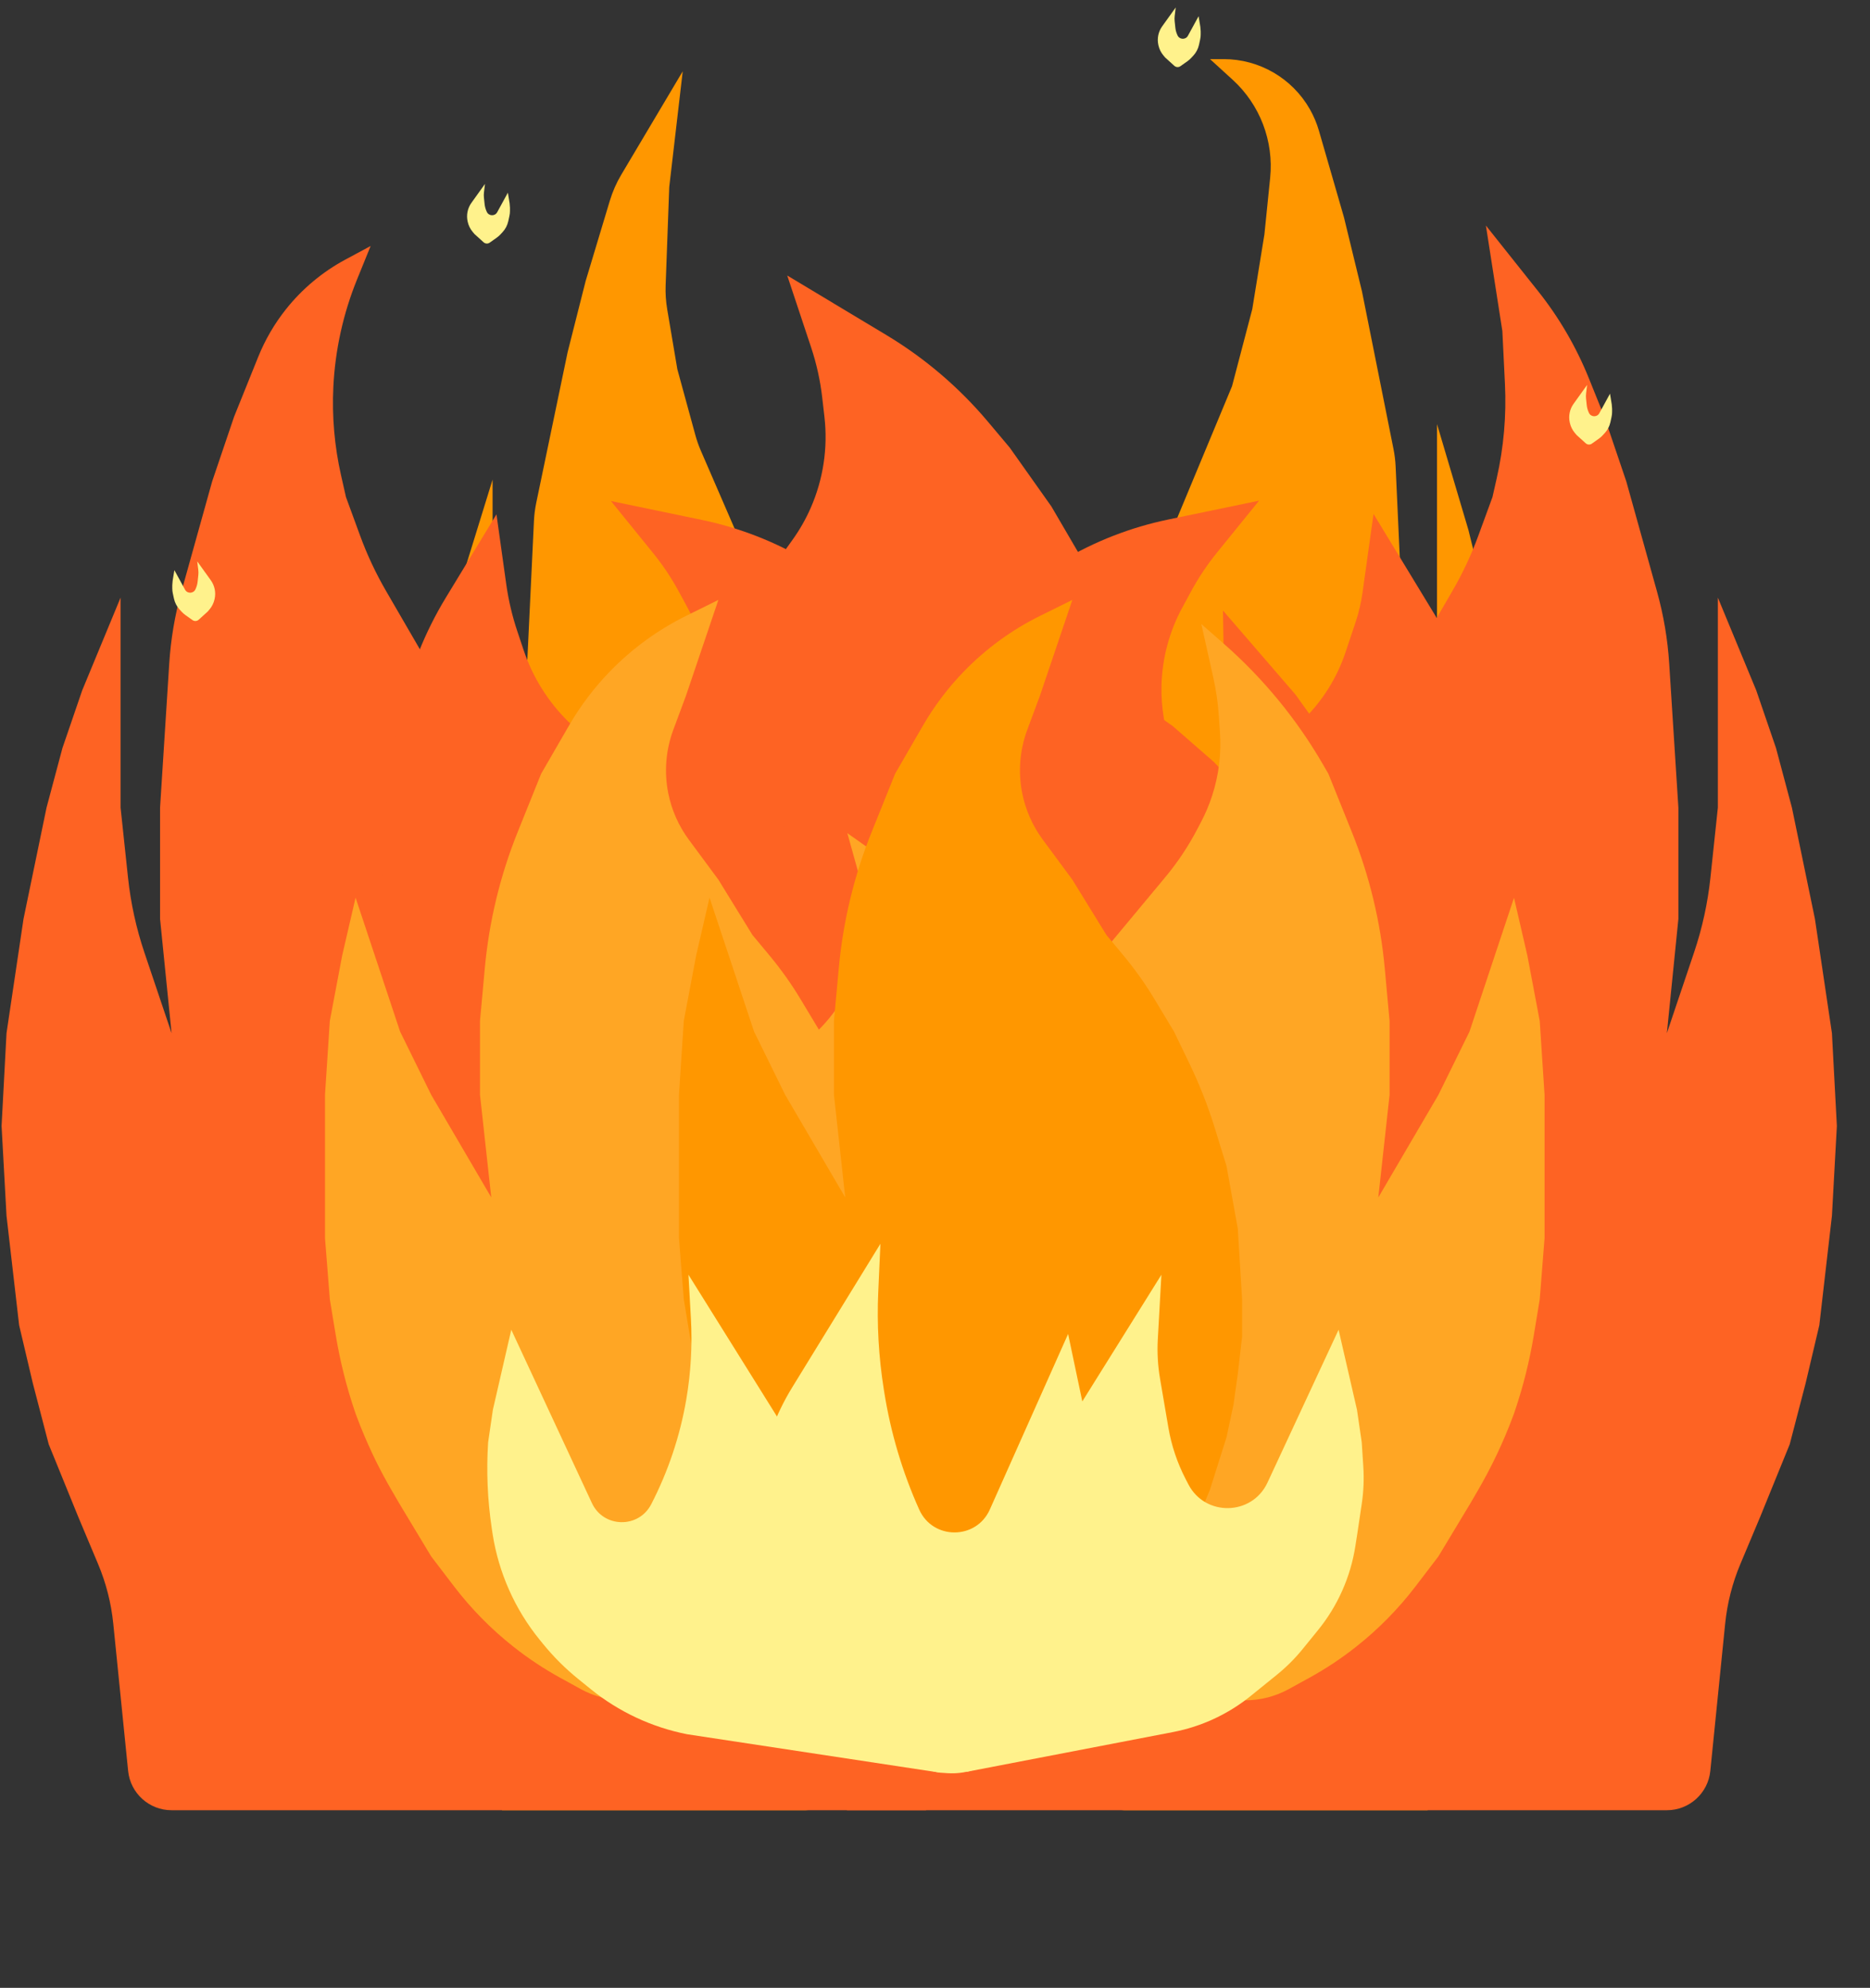 <svg width="1600" height="1701" viewBox="0 0 1600 1701" fill="none" xmlns="http://www.w3.org/2000/svg">
<rect x="0" y="0" width="1600" height="1701" fill="#333333" stroke="none"/>
<path d="M572.615 160.037L584.154 61L554.731 110.519L531.561 149.512C527.408 156.503 524.122 163.974 521.778 171.76L509.154 213.682L501.077 240.505L485.692 301.257L471.462 369.574L458.843 430.151C457.77 435.303 457.105 440.532 456.855 445.788L453.192 522.714L449.154 607.538V712.077L457.231 819.367L431.585 717.459C430.223 712.046 429.317 706.529 428.875 700.965L421.462 607.538V410.381L408 453.939L394.538 497.497L380.692 551.6L369.538 607.538L361.462 659.807L353.385 712.077L347.423 765.722L341.462 819.367L338 906.483L341.462 990.847L345.885 1042.2L350.308 1093.55L359.923 1148.11L371.077 1205.43L391.846 1273.74L410.71 1333.84C412.999 1341.13 414.444 1348.66 415.018 1356.28L429.538 1549H457.231H495.692H526.846H559.154H587.615H615.692H644.538H689.154L768 1542.89L741.846 1344.81L735.692 1135.73L738.769 1093.55L741.846 1042.2V990.847L738.769 893.644L734.731 850.545L730.692 807.446L722.808 758.386L714.923 709.326L703.962 665.768L693 622.21L681.077 584.154L669.154 546.098L656.846 517.671L644.538 489.243L599.674 385.726C597.791 381.382 596.219 376.911 594.97 372.344L579.538 315.929L570.86 264.585C569.726 257.872 569.279 251.061 569.529 244.257L572.615 160.037Z" fill="#FF9700"/>
<path d="M305.553 238.977L317.124 210.5L295.493 222.131C275.867 232.684 258.593 247.119 244.721 264.558C234.86 276.955 226.844 290.713 220.921 305.405L210.145 332.138L200.292 356.581L181.524 411.943L164.163 474.2L155.226 506.251C149.626 526.334 146.134 546.945 144.808 567.751L141.876 613.756L136.949 691.054V786.32L146.803 884.092L123.555 815.085C116.553 794.299 111.851 772.809 109.534 750.998L103.167 691.054V511.387L86.745 551.081L70.322 590.775L53.431 640.079L39.824 691.054L29.971 738.687L20.118 786.32L12.845 835.206L5.572 884.092L1.349 963.48L5.572 1040.36L10.968 1087.16L16.364 1133.95L28.094 1183.68L41.701 1235.91L67.038 1298.16L83.959 1338.43C90.783 1354.67 95.15 1371.84 96.918 1389.36L109.63 1515.39C111.555 1534.47 127.62 1549 146.803 1549H193.723H231.729H271.142H305.863H340.115H375.305H429.733H792.5L628.822 1446.96C544.496 1394.4 491.672 1303.48 487.759 1204.19L486.507 1172.4L490.26 1133.95L494.014 1087.16V1040.36L490.26 951.781L485.334 912.505L480.407 873.228L470.788 828.521L461.169 783.813L447.797 744.119L434.425 704.425L419.88 669.745L405.334 635.065L390.32 609.159L375.305 583.254L330.309 505.7C321.536 490.579 314.101 474.719 308.09 458.303L296.01 425.314L291.813 406.766C286.191 381.92 283.974 356.426 285.222 330.983C286.772 299.389 293.646 268.283 305.553 238.977Z" fill="#FE6323"/>
<path d="M1054.67 68.245L1035.31 50.582L1046.99 50.582C1077.46 50.582 1105.59 66.922 1120.69 93.39C1124.01 99.218 1126.63 105.421 1128.5 111.867L1141.85 158.044L1149.92 185.984L1165.31 249.267L1179.54 320.431L1192.28 384.143C1193.27 389.103 1193.89 394.132 1194.12 399.186L1197.81 479.952L1201.85 568.31V677.205L1193.77 788.965L1219.57 682.182C1220.83 676.962 1221.67 671.649 1222.07 666.294L1229.54 568.31V362.938L1243 408.311L1256.46 453.684L1270.31 510.042L1281.46 568.31L1289.54 622.757L1297.62 677.205L1303.58 733.085L1309.54 788.965L1313 879.711L1309.54 967.591L1305.12 1021.08L1300.69 1074.58L1291.08 1131.41L1279.92 1191.11L1259.15 1262.28L1240.04 1325.71C1237.92 1332.75 1236.58 1340.01 1236.05 1347.34L1221.46 1549H1193.77H1155.31H1124.15H1091.85H1063.38H1035.31H1006.46H961.846L883 1542.63L909.154 1336.3L915.308 1118.52L912.231 1074.58L909.154 1021.08V967.591L912.231 866.338L916.269 821.443L920.308 776.547L928.192 725.443L936.077 674.339L947.038 628.966L958 583.593L969.923 543.952L981.846 504.31L994.154 474.698L1006.46 445.087L1054.15 330.461L1071.46 264.551L1081.85 200.551L1086.76 152.232C1089.96 120.735 1078.06 89.582 1054.67 68.245Z" fill="#FF9700"/>
<path d="M1285.44 283.251L1271.36 193L1307.25 238.126L1316 249.116C1334 271.754 1348.64 296.877 1359.46 323.706L1362.85 332.138L1372.71 356.581L1391.48 411.943L1408.84 474.2L1417.77 506.251C1423.37 526.334 1426.87 546.945 1428.19 567.751L1431.12 613.756L1436.05 691.054V786.32L1426.2 884.092L1449.44 815.085C1456.45 794.299 1461.15 772.809 1463.47 750.998L1469.83 691.054V511.387L1486.26 551.081L1502.68 590.775L1519.57 640.079L1533.18 691.054L1543.03 738.687L1552.88 786.32L1560.16 835.206L1567.43 884.092L1571.65 963.48L1567.43 1040.36L1562.03 1087.16L1556.64 1133.95L1544.91 1183.68L1531.3 1235.91L1505.96 1298.16L1489.04 1338.43C1482.22 1354.67 1477.85 1371.84 1476.08 1389.36L1463.37 1515.39C1461.45 1534.47 1445.38 1549 1426.2 1549H1379.28H1341.27H1301.86H1267.14H1232.89H1197.69H1143.27H724.5L925.477 1443.51C1020.46 1393.65 1081.59 1296.87 1085.81 1189.69L1086.49 1172.4L1082.74 1133.95L1078.99 1087.16V1040.36L1082.74 951.781L1087.67 912.505L1092.59 873.228L1102.21 828.521L1111.83 783.813L1125.2 744.119L1138.58 704.425L1153.12 669.745L1167.67 635.065L1182.68 609.159L1197.69 583.254L1242.69 505.7C1251.46 490.579 1258.9 474.719 1264.91 458.303L1276.99 425.314L1280.61 409.297C1286.62 382.772 1288.98 355.554 1287.65 328.39L1285.44 283.251Z" fill="#FE6323"/>
<path d="M1041.15 473.006L1077.27 428.421L1014.16 441.522L999.591 444.548C967.461 451.218 936.671 463.211 908.494 480.03L887.213 492.734L843.787 523.581L799.991 560.46C771.015 584.859 746.517 614.124 727.597 646.94L724.189 652.851L692.184 708.363L675.564 746.606C665.813 769.043 658.075 792.302 652.441 816.109L642.067 859.948L636.169 814.996C631.782 781.558 633.354 747.607 640.812 714.717C644.75 697.351 650.305 680.39 657.403 664.058L705.717 552.887L670.591 573.27L635.465 593.653L596.553 621.022L561.511 651.573L532.616 681.794L503.722 712.016L477.888 744.693L470.847 753.599C458.339 769.419 447.156 786.242 437.409 803.897C426.036 824.499 416.668 846.145 409.434 868.538L400.751 895.417L392.647 933.923C387.258 959.533 384.383 985.608 384.064 1011.78L384.002 1016.85L384.185 1024.34C384.835 1050.89 388.044 1077.32 393.767 1103.25L398.812 1126.1L414.164 1190.94L427.781 1228.4C439.397 1260.35 454.914 1290.74 473.979 1318.89L475.557 1321.22C487.048 1338.18 499.786 1354.27 513.665 1369.35L523.917 1380.48L534.737 1392.23C548.11 1406.76 564.371 1418.33 582.478 1426.2C588.992 1429.03 595.709 1431.36 602.573 1433.19L612.903 1435.93C643.337 1444.01 674.906 1446.97 706.312 1444.68L727.096 1443.16C745.651 1441.81 764.048 1438.8 782.069 1434.18C809.496 1427.14 835.842 1416.42 860.385 1402.3L870.225 1396.64C889.013 1385.83 906.883 1373.49 923.654 1359.76L941.565 1345.09L982.808 1303.73L1004.46 1276.36L1022.13 1249.52L1027.15 1241.36C1037.4 1224.72 1046.45 1207.37 1054.24 1189.45L1057.9 1181.01L1072.12 1140.13C1078.65 1121.34 1083.82 1102.1 1087.58 1082.56L1088.2 1079.35L1088.75 1076.48C1092.56 1056.72 1094.91 1036.71 1095.8 1016.6L1096.2 1007.4L1096.35 1004.1C1097.41 980.083 1096.37 956.023 1093.24 932.19L1092.98 930.203L1088.02 892.399L1079.84 857.697L1078.69 852.842C1074.01 832.975 1067.74 813.514 1059.96 794.646L1048.26 766.297L1014.49 684.56C1006.79 665.929 1001.2 646.494 997.834 626.62L995.835 614.826C994.234 605.379 993.557 595.799 993.814 586.221C994.439 563.015 1000.53 540.285 1011.61 519.88L1019.27 505.746C1025.55 494.185 1032.87 483.226 1041.15 473.006Z" fill="#FE6323"/>
<path d="M558.852 473.322L522.73 428.738L585.837 441.839L600.41 444.864C632.54 451.534 663.33 463.527 691.507 480.347L712.788 493.05L756.214 523.898L800.01 560.777C828.986 585.176 853.484 614.441 872.404 647.257L875.812 653.167L907.817 708.679L924.437 746.922C934.188 769.359 941.926 792.618 947.56 816.425L957.934 860.264L963.832 815.313C968.219 781.875 966.647 747.924 959.189 715.034C955.251 697.667 949.696 680.707 942.598 664.374L894.284 553.203L929.41 573.586L964.536 593.97L1003.45 621.338L1038.49 651.89L1067.38 682.111L1096.28 712.332L1122.11 745.009L1129.15 753.915C1141.66 769.735 1152.85 786.559 1162.59 804.214C1173.97 824.815 1183.33 846.462 1190.57 868.855L1199.25 895.734L1207.35 934.24C1212.74 959.849 1215.62 985.924 1215.94 1012.09L1216 1017.17L1215.82 1024.66C1215.17 1051.21 1211.96 1077.63 1206.23 1103.57L1201.19 1126.42L1185.84 1191.26L1172.22 1228.71C1160.6 1260.66 1145.09 1291.06 1126.02 1319.21L1124.44 1321.54C1112.95 1338.5 1100.22 1354.59 1086.34 1369.66L1076.08 1380.8L1065.26 1392.55C1051.89 1407.07 1035.63 1418.64 1017.52 1426.51C1011.01 1429.34 1004.29 1431.68 997.428 1433.5L987.098 1436.25C956.664 1444.33 925.095 1447.29 893.689 1444.99L872.905 1443.48C854.35 1442.12 835.953 1439.12 817.932 1434.5C790.504 1427.46 764.159 1416.74 739.616 1402.62L729.776 1396.95C710.988 1386.14 693.118 1373.81 676.347 1360.08L658.436 1345.41L617.193 1304.05L595.544 1276.68L577.874 1249.84L572.848 1241.67C562.602 1225.03 553.551 1207.68 545.762 1189.76L542.097 1181.33L527.881 1140.44C521.346 1121.65 516.178 1102.41 512.417 1082.87L511.8 1079.67L511.248 1076.8C507.444 1057.04 505.089 1037.03 504.203 1016.92L503.798 1007.72L503.652 1004.41C502.594 980.4 503.634 956.339 506.76 932.507L507.021 930.52L511.981 892.716L520.165 858.013L521.31 853.158C525.995 833.291 532.26 813.831 540.045 794.962L551.741 766.614L585.513 684.876C593.211 666.245 598.797 646.811 602.167 626.936L604.166 615.142C605.767 605.696 606.444 596.116 606.187 586.538C605.562 563.332 599.467 540.601 588.396 520.196L580.727 506.063C574.454 494.502 567.132 483.542 558.852 473.322Z" fill="#FE6323"/>
<path d="M694.029 297.329L673.56 235.74L740.809 276.148L758.414 286.726C791.283 306.476 820.653 331.537 845.328 360.89L863.962 383.056L899.583 433.367L932.692 490.051C954.558 527.488 968.993 568.795 975.202 611.704L976.055 617.599L986.31 688.463L987.03 734.373C987.464 762.037 985.117 789.675 980.024 816.869L970.81 866.075L1001 820.181C1021.5 789.005 1035.78 754.154 1043.03 717.55C1046.99 697.559 1048.83 677.205 1048.51 656.827L1046.4 522.436L1077.45 558.421L1108.49 594.406L1140.54 639.206L1166.52 685.636L1185.49 729.105L1204.46 772.574L1218.66 817.269L1222.66 829.864C1229.44 851.219 1234.23 873.155 1236.98 895.393C1240.2 921.565 1240.57 948.011 1238.08 974.264L1235.11 1005.51L1225.77 1048.66C1219.56 1077.34 1210.27 1105.26 1198.07 1131.95L1195.38 1137.82L1189.95 1148.55C1177.28 1173.58 1162.08 1197.26 1144.61 1219.21L1124.77 1244.12L1075.21 1304.41L1032.93 1344.99C1009.16 1367.81 982.744 1387.7 954.243 1404.24L907.402 1431.43L854.622 1452.99L849.398 1455.12C817.969 1467.96 784.422 1474.82 750.477 1475.35L726.13 1472.49C685.016 1467.65 644.864 1456.66 607.019 1439.88L585.33 1430.27C565.395 1421.43 546.239 1410.93 528.065 1398.88C498.888 1379.54 472.458 1356.34 449.491 1329.92L440.982 1320.13C425.416 1302.23 411.422 1283.01 399.155 1262.7L384.511 1238.46L356.572 1178.24L344.664 1140.8L337.146 1105.6L335.336 1095.44C331.456 1073.66 329.332 1051.61 328.985 1029.49L328.832 1019.73L332.175 971.852C333.736 949.488 337.115 927.289 342.28 905.475L343.096 902.028L343.957 898.389C349.091 876.702 355.972 855.467 364.532 834.891L368.873 824.457L371.156 818.969C381.081 795.114 393.222 772.243 407.421 750.657L410.316 746.255L434.555 709.403L461.043 677.122L466.394 670.602C480.463 653.457 495.89 637.472 512.526 622.804L515.017 620.608L542.502 596.374L623.177 525.316C640.343 510.197 655.73 493.172 669.042 474.57L678.174 461.81C684.277 453.281 689.476 444.139 693.686 434.532C704.405 410.069 708.446 383.201 705.396 356.667L703.494 340.122C701.821 325.57 698.649 311.23 694.029 297.329Z" fill="#FE6323"/>
<path d="M1165.82 506.926L1175.21 439.798L1210.41 497.707L1232.95 534.8C1241.33 548.58 1247.35 563.663 1250.75 579.426L1256.61 606.559L1262.11 632.031L1269.55 687.542L1272.62 747.663L1274.39 782.38C1275.25 799.188 1273.17 816.016 1268.24 832.108L1255.97 872.209L1236.26 936.633L1208.51 1000.48C1205.1 1008.34 1200.99 1015.89 1196.23 1023.02L1155.69 1083.9L1217.06 1040.05C1230.97 1030.11 1243.01 1017.78 1252.62 1003.64L1276.42 968.626C1281.5 961.16 1285.86 953.235 1289.46 944.955L1346.07 814.699L1355.6 856.322L1365.13 897.945L1372 947.49L1373.65 996.343L1371.15 1040.23L1368.65 1084.12L1362.06 1127.42L1357.27 1158.92C1356.07 1166.78 1354.23 1174.52 1351.77 1182.07L1338.37 1223.13C1335.49 1231.94 1331.78 1240.45 1327.27 1248.55L1301.53 1294.84L1277.75 1328.69L1262.11 1350.95C1256.69 1358.66 1250.53 1365.83 1243.72 1372.34L1220.2 1394.83L1193.39 1418.65C1186.43 1424.83 1178.89 1430.33 1170.88 1435.06L1125.59 1461.82L1064.74 1496.53L993.16 1526.97C982.196 1531.64 970.697 1534.93 958.926 1536.77L899.241 1546.13C892.146 1547.24 884.978 1547.83 877.797 1547.88L840.307 1548.13L822.632 1548.25C802.454 1548.38 782.472 1544.3 763.966 1536.26L687.882 1503.19C679.262 1499.44 671.028 1494.87 663.295 1489.52L591.807 1440.13L558.167 1412.71C544.047 1401.19 535.9 1383.91 536.008 1365.69C536.032 1361.57 535.632 1357.45 534.814 1353.4L534.42 1351.45C529.66 1327.91 535.923 1303.33 551.247 1284.84C564.314 1269.07 570.96 1248.77 569.635 1228.33L567.909 1201.7L570.121 1140.32L575.627 1104.05L583.586 1071.21L591.705 1041.65C593.519 1035.04 595.799 1028.58 598.529 1022.3L610.583 994.56L641.584 935.776C644.836 929.608 648.53 923.683 652.637 918.047L666.996 898.345L681.283 878.74C685.437 873.039 690.002 867.65 694.942 862.616L716.561 840.581L736.733 820.022C742.633 814.009 749.047 808.522 755.902 803.624L778.218 787.678L810.837 764.372L843.383 745.769L865.875 732.913C872.568 729.088 879.555 725.803 886.772 723.091L906.112 715.821L936.293 704.475L1037.98 666.313C1048.1 662.513 1057.77 657.591 1066.8 651.639L1091.17 635.564C1099.03 630.386 1106.36 624.454 1113.06 617.854L1115.53 615.425C1131.77 599.432 1144 579.83 1151.23 558.215L1159.74 532.785C1162.55 524.37 1164.59 515.713 1165.82 506.926Z" fill="#FE6323"/>
<path d="M433.151 499.864L424.791 440.115L389.592 498.023L381.463 511.396C363.542 540.879 350.674 573.15 343.39 606.876L337.889 632.347L330.45 687.858L327.382 747.979C325.352 787.755 330.274 827.581 341.927 865.666L344.026 872.525L363.739 936.949L381.968 978.893C391.719 1001.33 403.444 1022.86 417.006 1043.22L444.311 1084.22L405.526 1056.5C376.675 1035.89 351.705 1010.32 331.772 980.997C321.247 965.512 312.194 949.076 304.731 931.904L253.932 815.015L244.403 856.638L234.874 898.262L227.998 947.807L226.346 996.66L228.849 1040.55L231.353 1084.44L237.94 1127.74L239.735 1139.54C242.924 1160.51 247.833 1181.17 254.413 1201.33C262.091 1224.85 272.01 1247.58 284.035 1269.2L298.468 1295.16L322.254 1329.01L322.79 1329.77C338.253 1351.78 355.83 1372.22 375.269 1390.81L379.797 1395.14L387.225 1401.74C407.078 1419.38 428.586 1435.06 451.451 1448.57L474.406 1462.13L535.258 1496.84L538.471 1498.52C565.321 1512.56 593.634 1523.6 622.899 1531.45L645.634 1537.54L680.22 1543.1C700.987 1546.44 721.979 1548.19 743.013 1548.33L759.693 1548.44C797.468 1548.23 834.754 1539.87 869.008 1523.95L894.811 1511.95C914.953 1502.58 934.265 1491.53 952.541 1478.9L1008.19 1440.45L1041.83 1413.02C1055.95 1401.51 1064.1 1384.22 1063.99 1366.01C1063.97 1361.88 1064.37 1357.76 1065.19 1353.72L1065.58 1351.77C1070.34 1328.23 1064.08 1303.65 1048.75 1285.15C1035.69 1269.38 1029.04 1249.09 1030.36 1228.65L1032.09 1202.01L1029.88 1140.63L1024.37 1104.36L1016.41 1071.52L1013.34 1060.35C1008.17 1041.5 1001.66 1023.05 993.872 1005.13L989.417 994.876L967.471 953.261C958.19 935.662 947.649 918.757 935.931 902.677L933.004 898.661L930.28 894.923C918.428 878.659 905.402 863.283 891.308 848.918L883.439 840.898L879.699 837.087C862.865 819.929 844.565 804.274 825.007 790.3L821.782 787.995L789.163 764.688L756.617 746.085L752.063 743.483C733.431 732.833 713.977 723.689 693.888 716.137L663.707 704.792L576.648 672.118C556.804 664.671 537.857 655.023 520.163 643.356L509.663 636.433C501.252 630.887 493.402 624.535 486.225 617.466C468.834 600.34 455.734 579.348 447.99 556.2L442.627 540.166C438.24 527.051 435.068 513.56 433.151 499.864Z" fill="#FE6323"/>
<path d="M735.39 750.281L725.02 712.946L776.3 749.144C788.83 757.989 799.794 768.865 808.739 781.324L827.375 807.282C831.633 813.213 835.413 819.473 838.678 826.003L865.543 879.734C872.757 894.161 877.378 909.744 879.198 925.771L886.084 986.434V1037.37L876.448 1108.04L927.841 1037.37L948.831 1002.99C952.575 996.857 955.834 990.44 958.576 983.798L992.542 901.543L1004.01 941.465L1012.21 976.39C1013.78 983.077 1014.85 989.872 1015.4 996.718L1018.7 1037.37V1091.52V1136.03L1014.57 1178.24L1006.73 1216.43C1004.92 1225.21 1002.27 1233.8 998.792 1242.07L992.542 1256.94L984.837 1273.55C981.111 1281.58 976.619 1289.23 971.424 1296.4L954.456 1319.81L927.841 1355.37L897.823 1387.04C890.027 1395.26 881.245 1402.49 871.677 1408.56L847.024 1424.21C841.257 1427.87 835.225 1431.09 828.979 1433.86L810.37 1442.09L800.632 1446.41C788.596 1451.73 775.579 1454.48 762.417 1454.48C757.683 1454.48 752.955 1454.13 748.273 1453.42L732.712 1451.06C717.594 1448.77 702.964 1443.98 689.421 1436.88L663.871 1423.49C656.622 1419.69 649.727 1415.25 643.267 1410.22L630.624 1400.39C620.792 1392.74 612.044 1383.8 604.618 1373.8L588.139 1351.6C583.649 1345.56 579.663 1339.15 576.22 1332.45L564.414 1309.48L550.189 1273.23L544.224 1250.74L540.553 1229.64L538.265 1213.62C537.344 1207.18 536.882 1200.67 536.882 1194.16V1178.24L539.803 1139.54C540.302 1132.92 541.279 1126.35 542.725 1119.88L545.371 1108.04L547.992 1096.3C549.455 1089.76 551.394 1083.32 553.794 1077.06L559.596 1061.92L564.694 1048.61C567.561 1041.13 571.076 1033.91 575.198 1027.04L582.081 1015.57L595.159 993.776L609.384 974.733L617.016 964.515C621.404 958.641 626.254 953.127 631.521 948.025L638.293 941.465L652.977 927.24L698.756 882.937C706.147 875.785 712.712 867.827 718.33 859.213L725.28 848.557C728.769 843.207 731.728 837.529 734.116 831.605C739.901 817.25 742.213 801.732 740.866 786.315L739.89 775.143C739.155 766.735 737.649 758.413 735.39 750.281Z" fill="#FFA624"/>
<path d="M1038.06 579.541L1027.88 533.986L1046.87 550.639C1080.78 580.369 1109.6 615.452 1132.17 654.497L1136.63 662.213L1156.66 711.96C1171.67 749.263 1181.16 788.559 1184.82 828.605L1188.94 873.646V936.905L1179.3 1024.67L1230.7 936.905L1257.31 882.764L1295.4 768.214L1306.87 817.796L1317.42 873.646L1321.55 936.905V1004.15V1059.43L1317.42 1111.86L1312.35 1142.54C1308.7 1164.61 1303.27 1186.34 1296.1 1207.52L1295.4 1209.6L1294.46 1212.11C1286.23 1234.14 1276.13 1255.43 1264.28 1275.74L1257.31 1287.68L1230.7 1331.84L1211.23 1357.35C1196.43 1376.74 1179.24 1394.2 1160.08 1409.3C1147.53 1419.2 1134.18 1428.04 1120.17 1435.74L1113.23 1439.56L1102.64 1445.38C1091.22 1451.65 1078.4 1454.94 1065.38 1454.94C1060.58 1454.94 1055.79 1454.5 1051.07 1453.61L1043.62 1452.21C1023.23 1448.37 1003.78 1440.57 986.394 1429.25L973.989 1421.17C961.912 1413.31 950.614 1404.31 940.249 1394.3C925.921 1380.46 913.485 1364.79 903.262 1347.69L896.506 1336.39C888.345 1322.74 881.195 1308.51 875.115 1293.81L867.27 1274.85L853.045 1229.83L847.079 1201.91L843.408 1175.69L839.737 1143.78V1111.86L843.408 1051.45L848.226 1024.67L853.045 997.884L862.451 967.394L862.995 965.632C868.896 946.508 876.23 927.856 884.936 909.834L898.014 882.764L912.239 859.113L914.624 855.149C922.506 842.044 931.373 829.557 941.148 817.796L955.832 800.129L997.001 750.648C1007.46 738.078 1016.57 724.442 1024.17 709.965L1027.7 703.239C1031.48 696.038 1034.64 688.529 1037.15 680.792C1042.85 663.251 1045.11 644.778 1043.81 626.383L1042.79 611.883C1042.03 601 1040.45 590.189 1038.06 579.541Z" fill="#FFA624"/>
<path d="M586.899 595.414L614.66 513.336L587.217 526.899C563.014 538.859 541.026 554.855 522.196 574.2C508.484 588.288 496.572 604.023 486.734 621.043L463.003 662.101L442.97 711.869C427.956 749.168 418.469 788.46 414.81 828.5L410.691 873.564V936.831L420.328 1024.61L368.934 936.831L342.319 882.683L304.233 768.117L292.761 817.706L282.207 873.564L278.077 936.831V1004.09V1059.38L282.207 1111.82L287.281 1142.51C290.929 1164.57 296.361 1186.3 303.526 1207.48L304.233 1209.57L305.174 1212.08C313.403 1234.11 323.499 1255.4 335.352 1275.71L342.319 1287.65L368.934 1331.83L388.401 1357.34C403.202 1376.73 420.386 1394.19 439.547 1409.29C452.104 1419.19 465.455 1428.04 479.466 1435.74L486.405 1439.55L496.994 1445.38C508.411 1451.65 521.228 1454.94 534.256 1454.94C539.055 1454.94 543.844 1454.5 548.56 1453.61L556.013 1452.21C576.405 1448.37 595.846 1440.57 613.235 1429.25L625.64 1421.17C637.718 1413.3 649.017 1404.3 659.382 1394.29C673.71 1380.45 686.146 1364.77 696.368 1347.68L703.125 1336.37C711.286 1322.72 718.435 1308.49 724.516 1293.79L732.361 1274.83L746.586 1229.8L752.552 1201.87L756.223 1175.65L759.894 1143.73V1111.82L756.223 1051.4L751.404 1024.61L746.586 997.819L737.179 967.325L736.636 965.563C730.735 946.436 723.401 927.781 714.695 909.757L701.617 882.683L687.392 859.029L685.007 855.063C677.125 841.957 668.258 829.468 658.483 817.706L643.799 800.036L614.66 752.728L589.373 718.513C580.642 706.7 574.629 693.104 571.763 678.698C568.158 660.58 569.656 641.817 576.09 624.502L586.899 595.414Z" fill="#FFA624"/>
<path d="M889.754 595.414L917.516 513.336L890.072 526.899C865.87 538.859 843.882 554.855 825.052 574.2C811.339 588.288 799.428 604.023 789.59 621.043L765.858 662.101L745.825 711.869C730.811 749.168 721.324 788.46 717.665 828.5L713.547 873.564V936.831L723.183 1024.61L671.79 936.831L645.175 882.683L607.089 768.117L595.617 817.706L585.063 873.564L580.933 936.831V1004.09V1059.38L585.063 1111.82L590.137 1142.51C593.784 1164.57 599.217 1186.3 606.382 1207.48L607.089 1209.57L613.996 1228.06C618.255 1239.46 623.48 1250.47 629.613 1260.99C639.934 1278.67 647.66 1297.75 652.552 1317.64L658.521 1341.89C663.641 1362.7 672.991 1382.23 685.99 1399.26L689.846 1404.31C701.815 1420 717.23 1432.72 734.899 1441.5L742.849 1445.45C755.418 1451.69 769.261 1454.94 783.296 1454.94H817.252H829.527C839.371 1454.94 849.194 1454.03 858.869 1452.21C879.261 1448.37 898.702 1440.57 916.091 1429.25L928.496 1421.17C940.574 1413.3 951.873 1404.3 962.238 1394.29C976.565 1380.45 989.001 1364.77 999.223 1347.68L1005.98 1336.37C1014.14 1322.72 1021.29 1308.49 1027.37 1293.79L1035.22 1274.83L1049.44 1229.8L1055.41 1201.87L1059.08 1175.65L1062.75 1143.73V1111.82L1059.08 1051.4L1054.26 1024.61L1049.44 997.819L1040.03 967.325L1039.49 965.563C1033.59 946.436 1026.26 927.781 1017.55 909.757L1004.47 882.683L990.247 859.029L987.862 855.063C979.98 841.957 971.113 829.468 961.338 817.706L946.654 800.036L917.516 752.728L892.228 718.513C883.498 706.7 877.484 693.104 874.618 678.698C871.013 660.58 872.512 641.817 878.946 624.502L889.754 595.414Z" fill="#FF9700"/>
<path d="M425.411 181.593L434.538 164.874L436.032 174.038L436.331 177.743L436.331 180.481C436.331 181.892 436.181 183.299 435.884 184.679L435.158 188.047L434.855 189.404C434.089 192.838 432.427 196.007 430.039 198.59L428.184 200.596C427.243 201.614 426.199 202.531 425.067 203.332L418.988 207.634C418.283 208.134 417.439 208.402 416.575 208.402C415.538 208.402 414.538 208.017 413.77 207.32L405.951 200.234L404.375 198.353C402.334 195.917 400.906 193.029 400.209 189.928L400.118 189.525C398.871 183.978 400.054 178.162 403.369 173.542L414.963 157.384L414.089 164.633C413.91 166.117 413.899 167.616 414.055 169.102L414.641 174.672C414.855 176.707 415.381 178.697 416.201 180.572L416.477 181.202C418.135 184.995 423.428 185.226 425.411 181.593Z" fill="#FFF28C"/>
<path d="M1368.41 353.593L1377.54 336.874L1379.03 346.038L1379.33 349.743L1379.33 352.481C1379.33 353.892 1379.18 355.299 1378.88 356.679L1378.16 360.047L1377.86 361.404C1377.09 364.838 1375.43 368.007 1373.04 370.59L1371.18 372.596C1370.24 373.614 1369.2 374.531 1368.07 375.332L1361.99 379.634C1361.28 380.134 1360.44 380.402 1359.57 380.402C1358.54 380.402 1357.54 380.017 1356.77 379.32L1348.95 372.234L1347.37 370.353C1345.33 367.917 1343.91 365.029 1343.21 361.928L1343.12 361.525C1341.87 355.978 1343.05 350.162 1346.37 345.542L1357.96 329.384L1357.09 336.633C1356.91 338.117 1356.9 339.616 1357.05 341.102L1357.64 346.672C1357.85 348.707 1358.38 350.697 1359.2 352.572L1359.48 353.202C1361.14 356.995 1366.43 357.226 1368.41 353.593Z" fill="#FFF28C"/>
<path d="M1016.41 30.593L1025.54 13.874L1027.03 23.038L1027.33 26.743L1027.33 29.481C1027.33 30.892 1027.18 32.3 1026.88 33.679L1026.16 37.047L1025.86 38.404C1025.09 41.838 1023.43 45.008 1021.04 47.591L1019.18 49.596C1018.24 50.614 1017.2 51.531 1016.07 52.332L1009.99 56.635C1009.28 57.134 1008.44 57.403 1007.57 57.403C1006.54 57.403 1005.54 57.017 1004.77 56.321L996.951 49.235L995.375 47.353C993.334 44.918 991.906 42.029 991.209 38.929L991.118 38.525C989.871 32.978 991.054 27.162 994.369 22.542L1005.96 6.384L1005.09 13.633C1004.91 15.117 1004.9 16.616 1005.05 18.102L1005.64 23.672C1005.85 25.707 1006.38 27.697 1007.2 29.572L1007.48 30.203C1009.14 33.995 1014.43 34.226 1016.41 30.593Z" fill="#FFF28C"/>
<path d="M158.327 504.593L149.2 487.874L147.706 497.038L147.407 500.743L147.407 503.481C147.407 504.892 147.557 506.299 147.854 507.679L148.58 511.047L148.883 512.404C149.649 515.838 151.311 519.007 153.699 521.59L155.554 523.596C156.495 524.614 157.54 525.531 158.671 526.332L164.75 530.634C165.456 531.134 166.299 531.402 167.164 531.402C168.2 531.402 169.2 531.017 169.969 530.32L177.788 523.234L179.364 521.353C181.404 518.917 182.833 516.029 183.53 512.928L183.62 512.525C184.867 506.978 183.684 501.162 180.369 496.542L168.775 480.384L169.649 487.633C169.828 489.117 169.84 490.616 169.683 492.102L169.098 497.672C168.884 499.707 168.357 501.697 167.537 503.572L167.262 504.202C165.603 507.995 160.31 508.226 158.327 504.593Z" fill="#FFF28C"/>
<path d="M506.455 1286.19L437.461 1137.85L421.706 1206.39L417.642 1234.25C416.068 1258.67 417.095 1283.2 420.704 1307.41L421.493 1312.7C426.677 1345.84 440.546 1377.02 461.688 1403.06L464.447 1406.46C473.488 1417.59 483.667 1427.76 494.818 1436.78L505.549 1445.46C529.484 1464.83 557.788 1478.06 588 1484L804.634 1516.89L715.85 1422.93C690.195 1395.78 680.888 1357.05 691.406 1321.2C699.848 1292.43 695.595 1261.43 679.717 1235.99L589.058 1090.77L591.143 1128.15C592.434 1151.31 591.116 1174.54 587.212 1197.41C581.867 1228.72 571.73 1259.02 557.157 1287.24C546.388 1308.09 516.354 1307.47 506.455 1286.19Z" fill="#FFF28C"/>
<path d="M1084.47 1268.67L1145.31 1137.86L1161.07 1206.4L1165.13 1234.25L1166.47 1254.95C1167.15 1265.62 1166.71 1276.33 1165.13 1286.9L1161.28 1312.71L1159.65 1323.11C1155.54 1349.44 1144.52 1374.2 1127.72 1394.89L1114.68 1410.95C1108.06 1419.11 1100.61 1426.54 1092.45 1433.15L1070.11 1451.23C1050.85 1466.81 1028.06 1477.41 1003.73 1482.1L826.659 1516.2L881.555 1445.07C889.852 1434.31 896.035 1422.09 899.775 1409.03C905.379 1389.47 905.312 1368.72 899.584 1349.2L896.476 1338.61C884.785 1298.77 890.675 1255.83 912.663 1220.61L993.717 1090.78L990.637 1146C990.007 1157.3 990.65 1168.64 992.555 1179.79L999.693 1221.6C1002.3 1236.88 1007.25 1251.67 1014.36 1265.44L1016.75 1270.07C1031.13 1297.93 1071.25 1297.1 1084.47 1268.67Z" fill="#FFF28C"/>
<path d="M846.913 1291.68L913.89 1141.45L931.052 1223.03L935.556 1255.84L935.7 1258.06C937.449 1285.06 936.541 1312.17 932.988 1339L932.067 1345.94L931.593 1349.34C926.678 1384.59 912.11 1417.79 889.502 1445.27C878.622 1458.49 869.551 1473.11 862.528 1488.72L860.386 1493.49L858.303 1498.7C856.97 1502.03 854.657 1504.88 851.671 1506.87C850.601 1507.58 849.457 1508.18 848.259 1508.64L837.672 1512.76C829.074 1516.38 819.745 1517.93 810.438 1517.29L804.633 1516.89C790.215 1514.84 776.859 1508.15 766.593 1497.82L705.777 1436.64L690.728 1417.39C673.885 1395.85 661.593 1371.11 654.595 1344.67C640.455 1291.25 648.821 1234.37 677.744 1187.29L753.293 1064.29L751.454 1105.24C750.202 1133.12 751.78 1161.06 756.164 1188.63L756.633 1191.58C762.129 1226.14 772.169 1259.82 786.491 1291.74C798.198 1317.84 835.265 1317.8 846.913 1291.68Z" fill="#FFF28C"/>
</svg>

